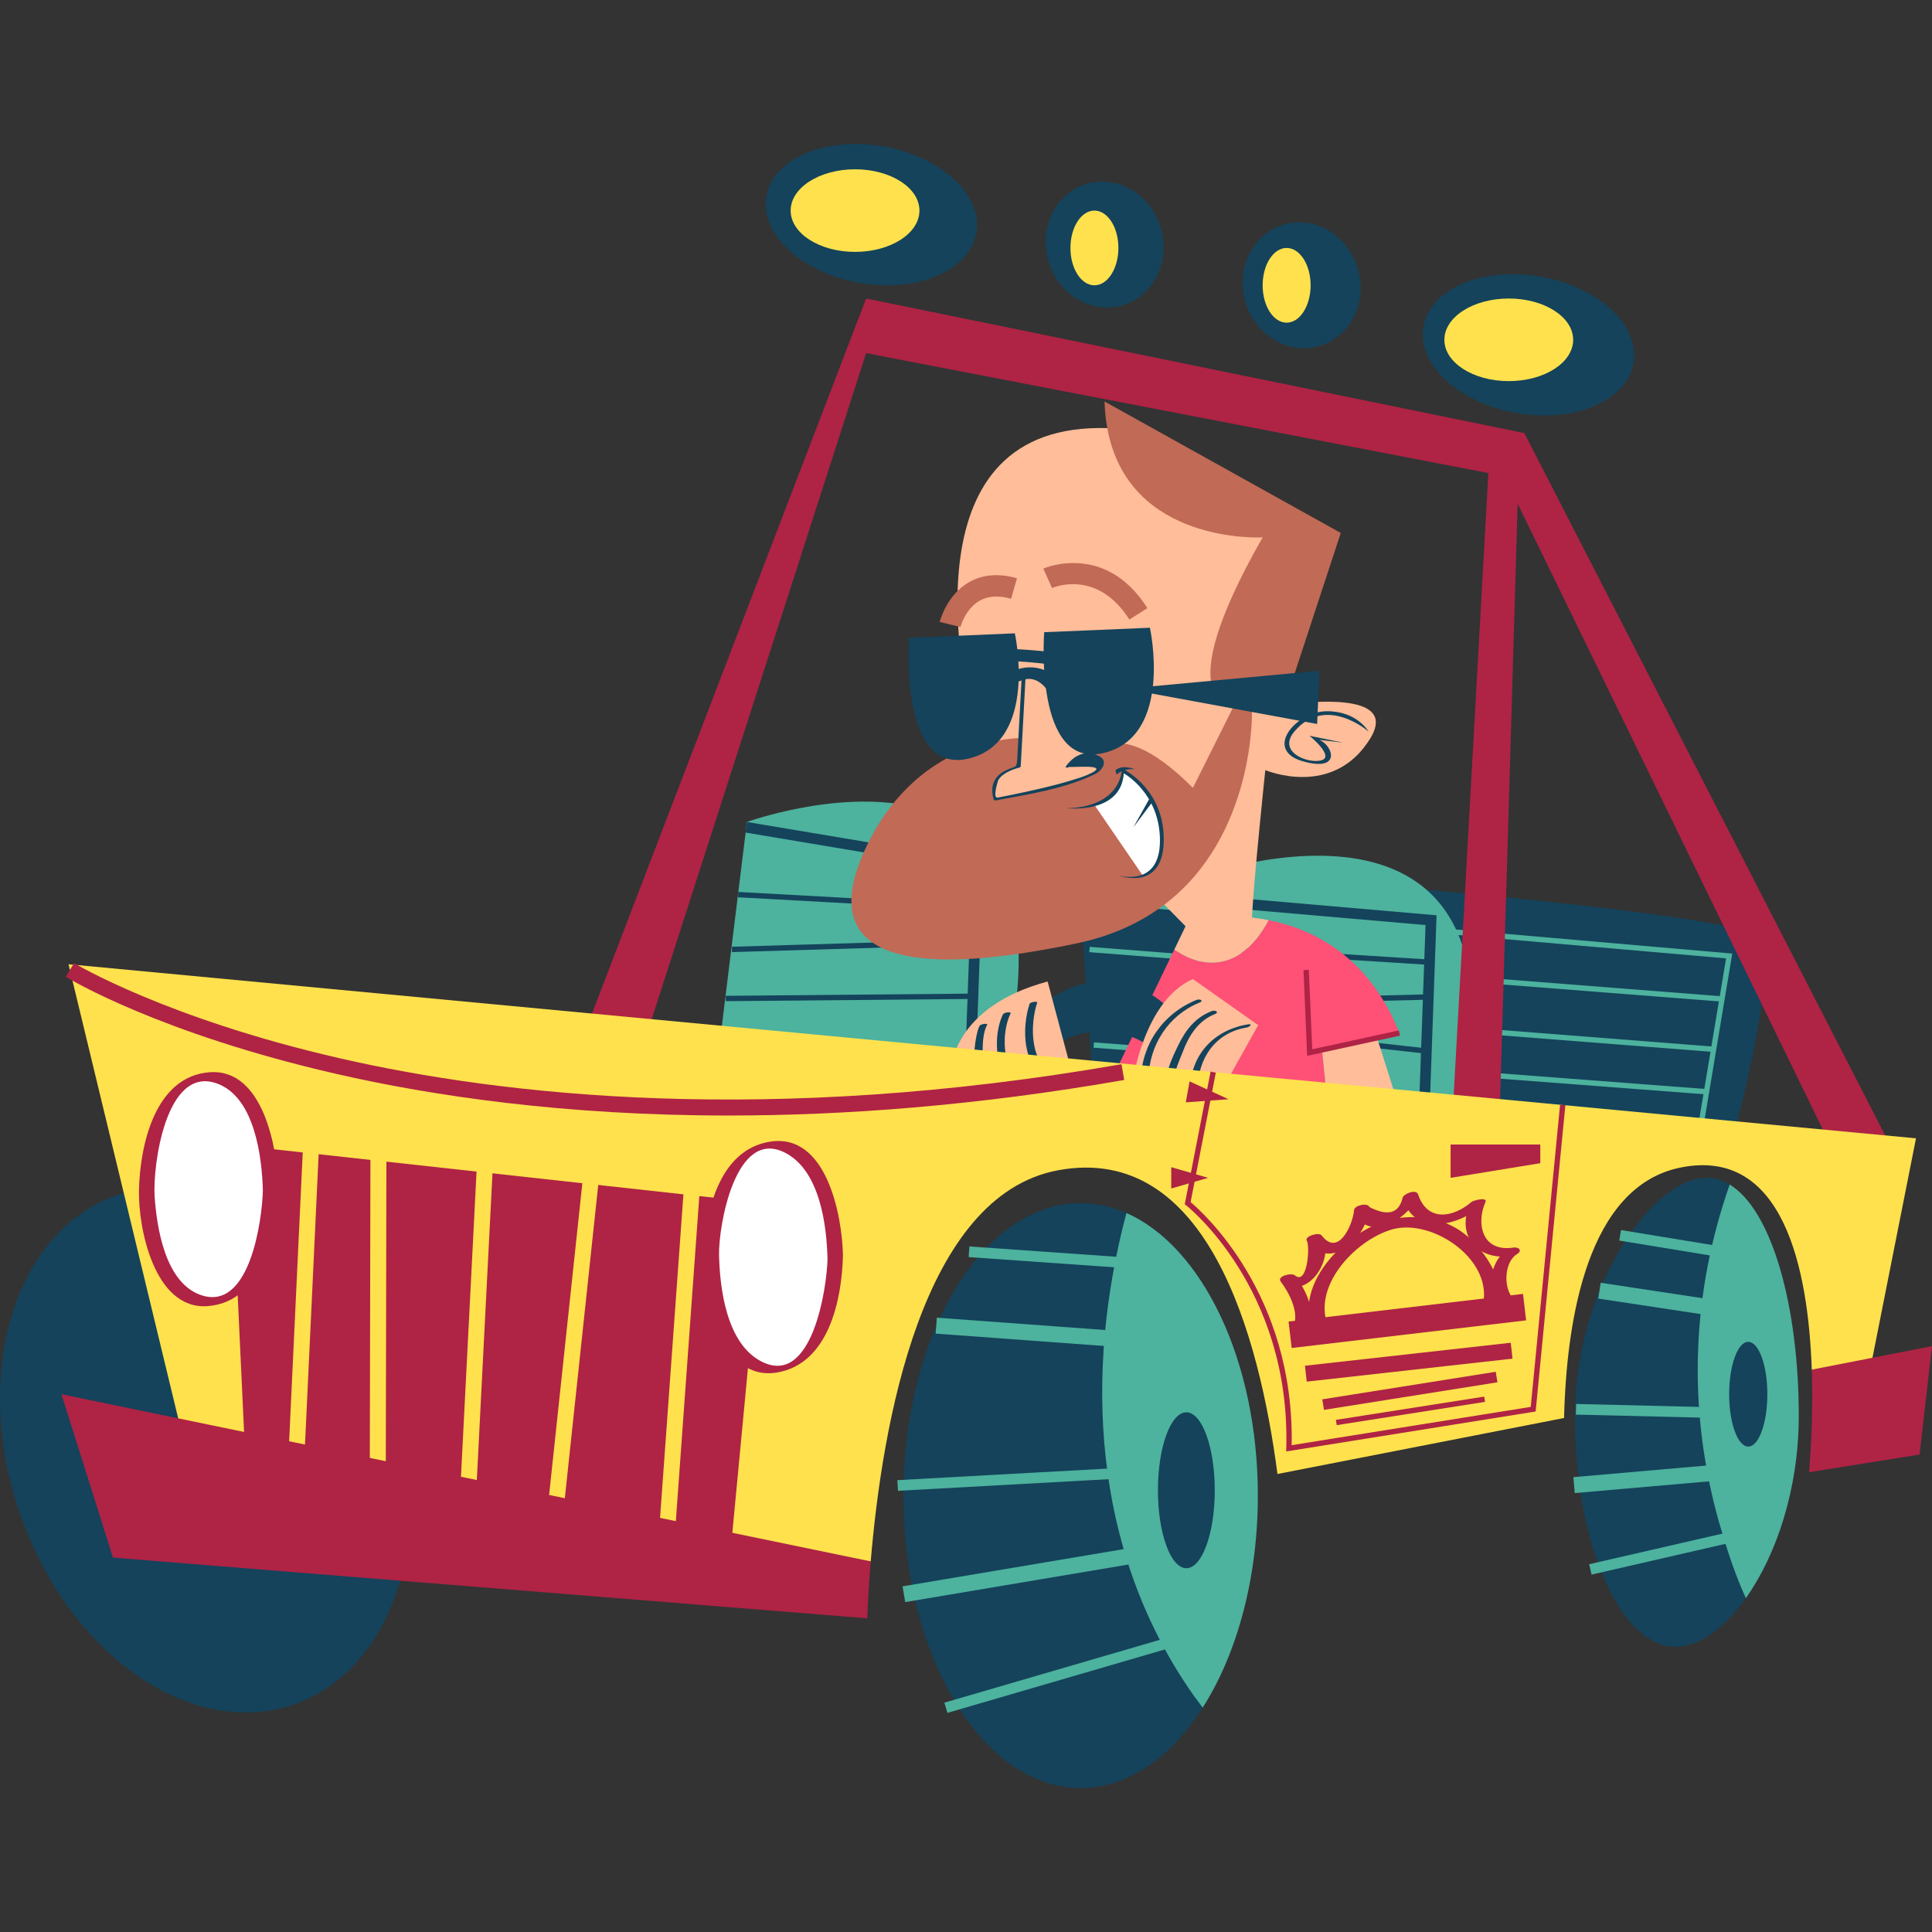 <?xml version="1.0" encoding="UTF-8"?>
<!-- Generator: Adobe Illustrator 26.0.1, SVG Export Plug-In . SVG Version: 6.00 Build 0)  -->
<svg xmlns="http://www.w3.org/2000/svg" xmlns:xlink="http://www.w3.org/1999/xlink" version="1.1" id="Capa_1" x="0px" y="0px" viewBox="0 0 512 512" style="enable-background:new 0 0 512 512;" xml:space="preserve" width="512" height="512">
<rect x="0" y="0" width="512" height="512" fill="#333333" stroke="none"/>
<g>
	<path style="fill:#14435B;" d="M103.534,367.139c12.968,37.26,1.497,75.115-25.619,84.551   c-27.117,9.437-59.61-13.116-72.577-50.375c-12.967-37.259-1.497-75.113,25.62-84.55   C58.075,307.327,90.568,329.882,103.534,367.139z"/>
	<g>
		<g>
			<path style="fill:#4DB29E;" d="M190.413,279.087l7.529-61.255c0,0,94.041-34.076,67.208,69.023L190.413,279.087z"/>
			<polygon style="fill:#14435B;" points="258.294,290.79 255.471,290.69 257.616,230.703 197.536,220.629 198.004,217.843      260.527,228.327    "/>
			
				<rect x="226.608" y="207.198" transform="matrix(0.055 -0.999 0.999 0.055 -23.878 452.773)" style="fill:#14435B;" width="1.412" height="63.612"/>
			
				<rect x="193.779" y="249.91" transform="matrix(1 -0.03 0.03 1 -7.324 6.806)" style="fill:#14435B;" width="64.588" height="1.413"/>
			
				<rect x="192.184" y="263.715" transform="matrix(1 -0.009 0.009 1 -2.235 1.92)" style="fill:#14435B;" width="66.169" height="1.413"/>
		</g>
		<g>
			<path style="fill:#14435B;" d="M458.246,305.079c0,0,13.974-48.371,7.619-56.61c-6.355-8.238-180.439-20.008-180.439-20.008     l4.52,62.277L458.246,305.079z"/>
			<polygon style="fill:#4DB29E;" points="450.612,303.43 449.218,303.198 457.424,253.981 294.116,239.757 294.24,238.351      459.069,252.707    "/>
			
				<rect x="371.829" y="173.96" transform="matrix(0.078 -0.997 0.997 0.078 86.234 609.476)" style="fill:#4DB29E;" width="1.413" height="168.339"/>
			
				<rect x="371.855" y="189.8" transform="matrix(0.078 -0.997 0.997 0.078 72.819 621.962)" style="fill:#4DB29E;" width="1.412" height="163.649"/>
			
				<rect x="370.388" y="201.768" transform="matrix(0.076 -0.997 0.997 0.076 60.487 631.591)" style="fill:#4DB29E;" width="1.413" height="162.769"/>
		</g>
		<g>
			<path style="fill:#4DB29E;" d="M310.585,293.426l7.529-61.255c0,0,94.041-34.076,67.208,69.023L310.585,293.426z"/>
			<polygon style="fill:#14435B;" points="378.467,305.129 375.644,305.029 377.785,245.146 323.732,240.46 323.976,237.646      380.703,242.565    "/>
			
				<rect x="350.842" y="225.593" transform="matrix(0.063 -0.998 0.998 0.063 76.463 588.154)" style="fill:#14435B;" width="1.412" height="55.501"/>
			
				<rect x="321.915" y="263.965" transform="matrix(1 -0.024 0.024 1 -6.359 8.632)" style="fill:#14435B;" width="56.618" height="1.413"/>
			
				<rect x="352.018" y="249.683" transform="matrix(0.111 -0.994 0.994 0.111 39.795 595.747)" style="fill:#14435B;" width="1.412" height="51.918"/>
		</g>
		<g>
			<g>
				<g>
					<path style="fill:#FF5076;" d="M370.854,273.753l-5.917,1.286h-0.014l-14.562,3.178c0.679,6.441,1.356,13.6,1.766,17.922       l-59.416-6.144l18.473-38.302c2.09,1.369,4.307,2.43,6.482,2.994c8.883,2.048,14.801-3.841,18.544-10.833       C348.413,246.313,362.875,253.713,370.854,273.753z"/>
					<path style="fill:#FFBD99;" d="M372.309,298.229l-20.181-2.089c-0.41-4.323-1.087-11.482-1.766-17.922l14.562-3.178h0.014       L372.309,298.229z"/>
					<polygon style="fill:#AF2345;" points="346.416,279.808 345.438,257.08 346.85,257.018 347.755,278.071 370.709,273.07        371.009,274.451      "/>
				</g>
				<g>
					<path style="fill:#FFBD99;" d="M340.377,186.741v-47.49l-46.931-25.795c-52.764-1.552-39.545,64.246-34.363,84.089       l5.998,29.231l39.545,10.472l3.931,2.498c1.92,1.977,3.913,3.997,5.621,5.72l-2.994,6.228c2.09,1.369,4.307,2.43,6.482,2.994       c8.883,2.048,14.801-3.841,18.544-10.833c-1.525-0.309-3.008-0.537-4.434-0.705c0.593-11.129,3.543-39.064,3.543-39.064       s17.881,7.641,27.767-8.305C370.021,184.609,351.858,185.315,340.377,186.741z"/>
					<path style="fill:#C16A56;" d="M340.377,186.741c-4.901,0.608-8.587,1.342-8.587,1.342s1.046,33.246-23.232,51.662       c-6.016,4.576-13.601,8.233-23.148,10.24c-48.018,10.125-66.844,2.118-57.425-21.891c5.001-12.753,15.055-25.648,31.099-30.549       c4.718-1.44,9.944-2.188,15.705-2.047l1.779,11.525l11.313-3.884c0,0,5.48-17.117,28.246,5.649l10.946-21.892       c0,0-18.361,0.948,7.541-44.488c0,0-35.548,2.061-41.169-28.953c-0.41-2.188-0.664-4.533-0.735-7.061l62.609,34.842       L340.377,186.741z"/>
					<g>
						<path style="fill:#FFBD99;" d="M271.292,179.136l-1.306,24.009c0,0-8.934,1.941-6.108,8.65c0,0,27.522-5.052,28.069-8.65        c0.549-3.6-6.164-5.065-9.003,0l-3.531-24.009H271.292z"/>
						<path style="fill:#14435B;" d="M270.776,179.185c-0.399,7.33-0.798,14.658-1.196,21.986c-0.152,2.798-0.57,1.604-3.485,3.232        c-2.99,1.673-3.695,4.405-2.73,7.529c0.075,0.243,0.408,0.206,0.594,0.171c8.716-1.612,18.26-3.081,26.285-6.984        c1.754-0.855,3.67-3.44,0.936-4.792c-3.49-1.726-6.579-0.19-8.721,2.781c-0.304,0.422,0.74,0.388,0.967,0.073        c-0.284,0.397,12.126-1.027,4.836,2.128c-1.637,0.707-3.369,1.205-5.075,1.717c-3.65,1.096-7.376,1.945-11.096,2.77        c-2.542,0.564-5.097,1.08-7.655,1.57c-1.556,0.296,0.111-4.583,0.053-4.457c0.833-1.813,3.676-3.004,5.578-3.459        c0.153-0.037,0.423-0.17,0.434-0.357c0.435-8.004,0.871-16.008,1.306-24.009C271.833,178.6,270.798,178.78,270.776,179.185        L270.776,179.185z"/>
					</g>
					<g>
						<path style="fill:#14435B;" d="M240.927,169.015c0.706,0,28.011-1.177,28.011-1.177s6.354,28.717-12.239,33.189        C238.101,205.499,240.927,169.015,240.927,169.015z"/>
						<path style="fill:#14435B;" d="M276.723,167.534c0.706,0,28.012-1.177,28.012-1.177s6.355,28.717-12.24,33.189        C273.899,204.018,276.723,167.534,276.723,167.534z"/>
						<path style="fill:#14435B;" d="M266.54,184.014c-0.824-2.07,3.486-3.514,4.963-3.934c3.588-1.019,6.665,2.744,7.421,5.738        c0.506,2.005,4.6,0.917,4.092-1.097c-1.379-5.464-6.768-8.847-12.312-7.627c-3.095,0.681-9.914,3.852-8.256,8.018        C263.217,187.048,267.29,185.901,266.54,184.014L266.54,184.014z"/>
						<path style="fill:#14435B;" d="M264.925,175.091c6.654,0.069,13.237,0.93,19.831,1.745c2.119,0.263,4.129-2.802,1.372-3.143        c-6.95-0.859-13.878-1.714-20.891-1.786C262.829,171.883,262.161,175.062,264.925,175.091L264.925,175.091z"/>
						<polygon style="fill:#14435B;" points="349.053,191.866 298.338,182.524 349.686,177.756       "/>
					</g>
					<path style="fill:#C16A56;" d="M254.525,166.17l-5.486-1.348c0.069-0.287,1.793-7.06,7.674-10.479       c3.63-2.109,7.935-2.478,12.79-1.097l-1.546,5.434c-3.323-0.948-6.153-0.762-8.405,0.549       C255.782,161.418,254.537,166.123,254.525,166.17z"/>
					<path style="fill:#C16A56;" d="M299.299,164.185c-8.508-13.413-20.012-8.563-20.497-8.349l-2.315-5.154       c0.16-0.073,16.394-7.165,27.583,10.475L299.299,164.185z"/>
					<g>
						<polygon style="fill:#FFFFFF;" points="289.947,213.194 292.557,212.157 295.602,209.812 297.106,207.234 297.581,204.177         299.332,205.431 302.846,208.375 305.372,212.523 306.995,215.559 308.049,221.656 307.584,226.463 306.338,229.501         304.17,231.53 302.945,232.172       "/>
						<path style="fill:#14435B;" d="M307.839,217.262c0.378,1.635,0.589,3.437,0.571,5.416c-0.122,13.87-12.089,9.301-12.089,9.301        s11.097,3.38,11.078-9.234c-0.02-12.612-9.587-17.798-9.587-17.798c-0.737,11.03-15.311,9.218-15.311,9.218        s13.703,0.622,14.887-10.484C297.387,203.682,305.578,207.449,307.839,217.262"/>
						<polyline style="fill:#14435B;" points="304.819,211.276 300.363,219.236 305.451,212.456 304.955,211.241       "/>
						<path style="fill:#14435B;" d="M295.901,205.288c0,0,1.541-1.678,4.803-1.445c0,0-3.259-1.361-5.095,0.286L295.901,205.288z"/>
					</g>
					<path style="fill:#14435B;" d="M362.678,193.863c0,0-3.081-5.496-11.194-5.378c-8.113,0.118-16.662,10.276-6.267,13.25       c10.388,2.975,8.086-4.22,4.393-5.671l6.32,0.743l-8.903-1.82c0,0,6.642,5.39,3.249,6.472       c-3.393,1.082-11.972-2.068-7.215-7.649C351.434,183.991,362.678,193.863,362.678,193.863z"/>
				</g>
			</g>
			<g>
				<path style="fill:#14435B;" d="M321.924,296.852c-1.978-0.197-3.97-0.381-5.976-0.522c-0.719-3.502-2.246-7.033-3.346-9.321      c-4.237-8.659-11.652-13.955-21.538-13.601c-6.879,0.168-12.74,3.22-16.002,9.039c-2.062-0.89-4.096-1.794-6.073-2.486      c1.243-10.154,10.55-18.544,20.662-19.617C310.822,258.069,319.832,278.915,321.924,296.852z"/>
			</g>
			<g>
				<path style="fill:#FFBD99;" d="M252.033,283.412c0,0,0.354-16.536,25.599-23.304l7.795,29.246L252.033,283.412z"/>
				<path style="fill:#14435B;" d="M279.756,285.128c-6.864-2.994-6.865-13.369-4.894-19.415c0.143-0.442-1.848-0.19-2.023,0.348      c-2.024,6.216-2.023,16.716,4.992,19.776C278.394,286.084,280.011,285.241,279.756,285.128L279.756,285.128z"/>
				<path style="fill:#14435B;" d="M270.92,286.865c-5.467-3.288-5.613-13.162-3.113-18.299c0.252-0.517-1.742-0.314-2.036,0.292      c-2.573,5.288-2.364,15.403,3.241,18.773C269.589,287.979,271.388,287.146,270.92,286.865L270.92,286.865z"/>
				<path style="fill:#14435B;" d="M261.292,286.575c0.108-0.044-0.625-2.312-0.704-2.794c-0.239-1.476-0.228-3.001-0.201-4.491      c0.042-2.339,0.029-5.615,1.238-7.733c0.234-0.409-1.71-0.249-2.032,0.312c-1.464,2.566-3.204,17.676,2.451,15.347      C263.381,286.667,262.133,286.228,261.292,286.575L261.292,286.575z"/>
			</g>
			<g>
				<path style="fill:#FFBD99;" d="M300.244,286.295c0,0,3.003-21.184,15.889-26.835l17.3,12.211l-10.239,18.331L300.244,286.295z"/>
				<path style="fill:#14435B;" d="M304.355,285.739c0.239-8.788,5.25-16.663,13.487-20.022c1.333-0.544,0.098-1.075-0.776-0.718      c-8.865,3.615-14.497,11.693-14.759,21.288C302.295,286.812,304.335,286.473,304.355,285.739L304.355,285.739z"/>
				<path style="fill:#14435B;" d="M311.698,288.263c-1.541-2.481,0.804-7.001,1.702-9.402c1.599-4.286,4.085-8.353,8.517-10.094      c1.334-0.522,0.11-1.176-0.803-0.818c-4.264,1.675-6.838,4.878-8.806,8.936c-1.469,3.031-4.512,8.95-2.512,12.172      C310.146,289.621,312.137,288.971,311.698,288.263L311.698,288.263z"/>
				<path style="fill:#14435B;" d="M317.419,288.562c0.022-8.046,4.654-14.891,12.919-16.255c0.852-0.14,1.794-1.072,0.36-0.836      c-9.17,1.513-15.3,8.207-15.327,17.64C315.372,289.511,317.417,289.197,317.419,288.562L317.419,288.562z"/>
			</g>
		</g>
		<g>
			<polygon style="fill:#AF2345;" points="384.906,296.252 394.426,125.362 229.537,93.586 169.516,280.011 152.92,278.951      229.537,79.109 403.959,114.77 502.468,306.491 487.991,309.427 402.193,133.483 397.251,301.549    "/>
			<g>
				<path style="fill:#14435B;" d="M258.744,61.722c-1.739,9.99-15.606,15.92-30.976,13.246c-15.37-2.674-26.42-12.94-24.681-22.93      c1.738-9.99,15.606-15.92,30.975-13.246C249.431,41.465,260.482,51.732,258.744,61.722z"/>
				<path style="fill:#FFE14D;" d="M243.661,55.806c0,6.045-7.639,10.945-17.064,10.945c-9.426,0-17.066-4.9-17.066-10.945      c0-6.046,7.64-10.945,17.066-10.945C236.022,44.861,243.661,49.76,243.661,55.806z"/>
			</g>
			<g>
				<path style="fill:#14435B;" d="M432.892,96.22c-1.739,9.99-15.607,15.92-30.977,13.246c-15.37-2.675-26.417-12.941-24.68-22.93      c1.738-9.99,15.606-15.922,30.976-13.247C423.58,75.963,434.63,86.23,432.892,96.22z"/>
				<path style="fill:#FFE14D;" d="M416.905,90.055c0,6.045-7.639,10.945-17.066,10.945c-9.425,0-17.066-4.9-17.066-10.945      c0-6.046,7.641-10.946,17.066-10.946C409.266,79.109,416.905,84.009,416.905,90.055z"/>
			</g>
			<g>
				<path style="fill:#14435B;" d="M307.656,60.469c2.587,8.895-1.993,18.047-10.232,20.444      c-8.239,2.396-17.015-2.871-19.602-11.764c-2.587-8.895,1.994-18.048,10.232-20.444      C296.294,46.309,305.069,51.575,307.656,60.469z"/>
				<path style="fill:#FFE14D;" d="M296.387,65.708c0,5.469-2.844,9.902-6.355,9.902c-3.51,0-6.356-4.433-6.356-9.902      s2.846-9.902,6.356-9.902C293.543,55.806,296.387,60.239,296.387,65.708z"/>
			</g>
			<g>
				<path style="fill:#14435B;" d="M359.855,71.27c2.587,8.894-1.994,18.047-10.233,20.443c-8.237,2.396-17.013-2.871-19.602-11.764      c-2.586-8.894,1.994-18.047,10.234-20.444C348.493,57.109,357.267,62.376,359.855,71.27z"/>
				<path style="fill:#FFE14D;" d="M347.325,75.611c0,5.468-2.846,9.9-6.356,9.9c-3.509,0-6.355-4.433-6.355-9.9      c0-5.469,2.846-9.903,6.355-9.903C344.479,65.708,347.325,70.142,347.325,75.611z"/>
			</g>
		</g>
	</g>
	<g>
		<path style="fill:#14435B;" d="M322.474,397.019c0,22.184,5.222,41.522-3.83,55.649c-8.413,13.13-19.766,21.182-32.259,21.182    c-25.935,0-46.958-34.697-46.958-77.5s21.024-77.5,46.958-77.5c4.192,0,8.255,0.906,12.122,2.607    C318.566,330.277,322.474,361.134,322.474,397.019z"/>
		<g>
			<path style="fill:#4DB29E;" d="M333.343,396.342c0,22.116-5.608,42.074-14.618,56.197c-1.807-2.359-3.135-4.224-3.742-5.17     c-25.337-37.397-27.738-83.538-16.468-125.907C318.571,330.288,333.343,360.47,333.343,396.342z"/>
		</g>
		<path style="fill:#14435B;" d="M321.924,394.937c0,11.408-3.373,20.656-7.531,20.656c-4.159,0-7.53-9.248-7.53-20.656    c0-11.406,3.371-20.654,7.53-20.654C318.551,374.282,321.924,383.531,321.924,394.937z"/>
		
			<rect x="249.427" y="442.069" transform="matrix(0.96 -0.28 0.28 0.96 -112.953 96.674)" style="fill:#4DB29E;" width="64.585" height="2.825"/>
		
			<rect x="238.986" y="415.239" transform="matrix(0.986 -0.166 0.166 0.986 -65.383 50.644)" style="fill:#4DB29E;" width="63.964" height="4.237"/>
		
			<rect x="237.731" y="390.399" transform="matrix(0.999 -0.055 0.055 0.999 -21.153 15.322)" style="fill:#4DB29E;" width="59.879" height="2.825"/>
		
			<rect x="270.26" y="328.554" transform="matrix(0.073 -0.997 0.997 0.073 -99.337 598.89)" style="fill:#4DB29E;" width="4.237" height="48.618"/>
		
			<rect x="275.674" y="312.698" transform="matrix(0.07 -0.998 0.998 0.07 -74.67 586.377)" style="fill:#4DB29E;" width="2.824" height="41.058"/>
	</g>
	<g>
		<path style="fill:#14435B;" d="M467.577,376.36c0,19.439,3.16,35.657-4.705,46.878c-5.784,8.253-12.601,13.185-18.84,13.185    c-14.722,0-26.656-27.347-26.656-61.082c0-33.734,20.233-63.201,34.954-63.201c1.84,0,3.601,0.459,5.274,1.327    C469.312,319.545,467.577,346.842,467.577,376.36z"/>
		<g>
			<path style="fill:#4DB29E;" d="M476.693,375.215c0,19.603-6.059,37.087-14.011,48.3c-3.643-7.782-6.101-16.679-7.174-20.28     c-8.544-30.394-7.075-60.97,2.881-89.315C469.645,320.741,476.693,346.376,476.693,375.215z"/>
		</g>
		<path style="fill:#14435B;" d="M468.363,369.48c0,7.663-2.265,13.876-5.058,13.876c-2.794,0-5.059-6.212-5.059-13.876    c0-7.663,2.265-13.875,5.059-13.875C466.098,355.605,468.363,361.817,468.363,369.48z"/>
		
			<rect x="420.897" y="409.943" transform="matrix(0.975 -0.224 0.224 0.975 -81.055 109.122)" style="fill:#4DB29E;" width="37.83" height="2.824"/>
		
			<rect x="417.303" y="389.693" transform="matrix(0.996 -0.087 0.087 0.996 -32.582 39.633)" style="fill:#4DB29E;" width="37.806" height="4.236"/>
		
			<rect x="433.617" y="356.206" transform="matrix(0.024 -1 1 0.024 51.009 799.957)" style="fill:#4DB29E;" width="2.825" height="35.319"/>
		
			<rect x="436.143" y="329.847" transform="matrix(0.15 -0.989 0.989 0.15 31.919 726.003)" style="fill:#4DB29E;" width="4.237" height="29.176"/>
		
			<rect x="441.385" y="315.725" transform="matrix(0.162 -0.987 0.987 0.162 45.997 713.263)" style="fill:#4DB29E;" width="2.824" height="27.668"/>
	</g>
	<g>
		<g>
			<g>
				<path style="fill:#FFE14D;" d="M18.158,255.534l29.066,120.344l18.957,23.296l164.572,14.612      c3.036-36.34,13.516-96.928,49.628-103.65c39.587-7.358,53.371,43.907,58.159,80.487l75.954-14.842      c0.649-26.284,6.242-61.324,30.775-66.351c27.314-5.608,33.937,26.721,34.869,53.54l12.089,10.48l3.998-13.629l11.538-58.159      L18.158,255.534z"/>
				<path style="fill:#AF2345;" d="M340.854,384.647l0.022-0.851c1.155-42.462-26.281-64.174-26.56-64.388l-0.343-0.267      l6.849-35.162l1.386,0.27l-6.687,34.321c3.193,2.672,27.524,24.392,26.785,64.415l63.356-10.147l7.771-80.065l1.405,0.136      l-7.876,81.151L340.854,384.647z"/>
				<polygon style="fill:#AF2345;" points="384.422,312.14 408.196,308.257 408.196,303.313 384.422,303.313     "/>
				<polygon style="fill:#AF2345;" points="310.393,309.316 320.162,312.14 310.393,314.965     "/>
				<polygon style="fill:#AF2345;" points="315.25,286.575 325.576,291.309 314.246,292.134     "/>
				<g>
					
						<rect x="341.604" y="346.743" transform="matrix(0.993 -0.117 0.117 0.993 -38.301 45.871)" style="fill:#AF2345;" width="62.568" height="7.061"/>
					
						<rect x="345.973" y="358.629" transform="matrix(0.994 -0.111 0.111 0.994 -37.876 43.859)" style="fill:#AF2345;" width="54.862" height="4.237"/>
					
						<rect x="350.074" y="367.22" transform="matrix(0.988 -0.157 0.157 0.988 -53.103 62.987)" style="fill:#AF2345;" width="46.523" height="2.825"/>
					
						<rect x="353.82" y="373.223" transform="matrix(0.988 -0.155 0.155 0.988 -53.393 62.376)" style="fill:#AF2345;" width="39.783" height="1.413"/>
					<path style="fill:#AF2345;" d="M352.336,352.373c-5.336-11.019,6.797-23.773,16.58-26.566       c10.86-3.099,27.696,8.531,23.798,20.945c-0.555,1.768,3.615,1.261,4.129-0.374c2.137-6.803-2.953-14.286-7.81-18.61       c-5.008-4.459-11.749-5.8-18.228-5.005c-12.334,1.511-29.108,17.189-22.559,30.706       C349.053,355.139,353.081,353.908,352.336,352.373L352.336,352.373z"/>
					<path style="fill:#AF2345;" d="M346.863,351.071c1.784-4.312-1.113-9.608-3.674-13.069c-1.268,0.531-2.535,1.061-3.803,1.593       c6.638,5.577,14.527-5.751,11.01-11.937c-1.316,0.448-2.633,0.896-3.948,1.343c6.331,8.29,15.807-1.214,16.48-8.825       c-1.362,0.27-2.727,0.54-4.091,0.81c3.745,8.872,14.686,1.819,16.979-4.164c-1.364,0.27-2.729,0.54-4.091,0.809       c3.434,10.414,15.031,7.099,21.512,1.541c-1.226-0.02-2.454-0.041-3.682-0.062c-3.784,8.531,2.244,15.049,10.941,13.742       c-0.328-0.569-0.654-1.139-0.981-1.708c-5.163,3.221-6.437,13.465-0.189,16.226c1.199,0.529,4.948-1.216,3.262-1.961       c-4.285-1.894-4.527-10.595-0.543-13.081c1.503-0.937,0.399-1.915-0.981-1.708c-8.442,1.27-9.869-6.509-7.418-12.033       c0.661-1.489-3.228-0.453-3.682-0.062c-5.066,4.344-11.778,5.195-14.148-1.99c-0.492-1.495-3.688-0.24-4.091,0.809       c-0.969,4.215-3.901,5.064-8.796,2.546c-0.532-1.262-3.977-0.472-4.09,0.809c-0.349,3.927-4.164,12.503-8.588,6.711       c-0.75-0.982-4.576,0.239-3.949,1.345c0.935,1.642,0.144,11.984-3.113,9.247c-0.95-0.798-4.838,0.194-3.803,1.593       c2.267,3.064,4.982,8.144,3.388,11.999C342.241,352.877,346.314,352.398,346.863,351.071L346.863,351.071z"/>
				</g>
				<path style="fill:#AF2345;" d="M193.047,295.624c-43.687,0-78.625-5.239-103.884-11.023      c-46.756-10.706-70.744-25.135-71.743-25.743l2.206-3.619c0.24,0.147,24.556,14.747,70.719,25.286      c42.614,9.728,113.095,17.888,206.856,1.502l0.729,4.175C258.864,293.028,223.788,295.624,193.047,295.624z"/>
			</g>
			<g>
				<polyline style="fill:#AF2345;" points="65.358,393.938 61.121,303.313 202.351,318.849 193.525,412.062     "/>
				
					<rect x="25.751" y="341.093" transform="matrix(0.047 -0.999 0.999 0.047 -266.083 407.501)" style="fill:#FFE14D;" width="109.577" height="4.237"/>
				
					<rect x="127.793" y="359.488" transform="matrix(0.072 -0.997 0.997 0.072 -193.516 515.24)" style="fill:#FFE14D;" width="104.629" height="4.237"/>
				
					<rect x="74.42" y="350.744" transform="matrix(0.051 -0.999 0.999 0.051 -232.691 460.83)" style="fill:#FFE14D;" width="103.469" height="4.236"/>
				
					<rect x="50.381" y="347.243" transform="matrix(0.002 -1 1 0.002 -249.363 448.868)" style="fill:#FFE14D;" width="99.627" height="4.237"/>
				
					<rect x="101.436" y="351.803" transform="matrix(0.106 -0.994 0.994 0.106 -215.783 467.75)" style="fill:#FFE14D;" width="101.794" height="4.237"/>
			</g>
			<g>
				<path style="fill:#FFFFFF;" d="M71.712,315.142c0,16.478-7.35,29.836-16.418,29.836s-16.419-13.358-16.419-29.836      c0-16.479,7.351-29.835,16.419-29.835S71.712,298.663,71.712,315.142z"/>
				<path style="fill:#AF2345;" d="M69.665,315.392c-0.173,7.742-3.438,32.642-16.69,27.716      c-9.214-3.425-11.441-17.777-11.998-26.068c-0.529-7.901,2.921-34.961,16.637-29.864c9.954,3.699,11.856,19.679,12.052,28.515      c0.03,1.328,4.128,0.514,4.092-1.097c-0.221-9.951-3.912-31.491-18.19-30.441c-14.591,1.071-18.479,19.533-18.74,31.24      c-0.222,10.009,4.057,31.778,18.192,30.74c14.591-1.072,18.479-19.533,18.738-31.241      C73.798,313.159,69.695,314.013,69.665,315.392z"/>
			</g>
			<g>
				<path style="fill:#FFFFFF;" d="M221.345,333.148c0,16.479-7.35,29.835-16.418,29.835c-9.068,0-16.419-13.357-16.419-29.835      c0-16.477,7.351-29.836,16.419-29.836C213.995,303.313,221.345,316.671,221.345,333.148z"/>
				<path style="fill:#AF2345;" d="M219.299,333.697c-0.165,7.415-4.021,34.206-17.64,27.046      c-9.094-4.781-10.904-19.178-11.104-28.142c-0.167-7.543,4.288-34.065,17.639-27.046      C217.288,310.335,219.1,324.733,219.299,333.697c0.018,0.832,4.12,0.16,4.092-1.096c-0.232-10.467-4.331-32.552-19.453-30.028      c-13.798,2.304-17.217,19.529-17.475,31.124c-0.234,10.516,4.624,32.503,19.452,30.028      c13.799-2.304,17.218-19.529,17.476-31.124C223.409,331.82,219.328,332.414,219.299,333.697z"/>
			</g>
		</g>
		<path style="fill:#AF2345;" d="M512,356.741l-3.29,28.727l-29.291,4.688c0.508-6.143,1.087-16.199,0.72-27.187l16.086-3.149    L512,356.741z"/>
		<path style="fill:#AF2345;" d="M230.754,413.785c-0.467,5.733-0.764,10.86-0.932,15.083L29.936,412.782L16.279,369.48    l30.945,6.398L230.754,413.785z"/>
	</g>
</g>















</svg>
